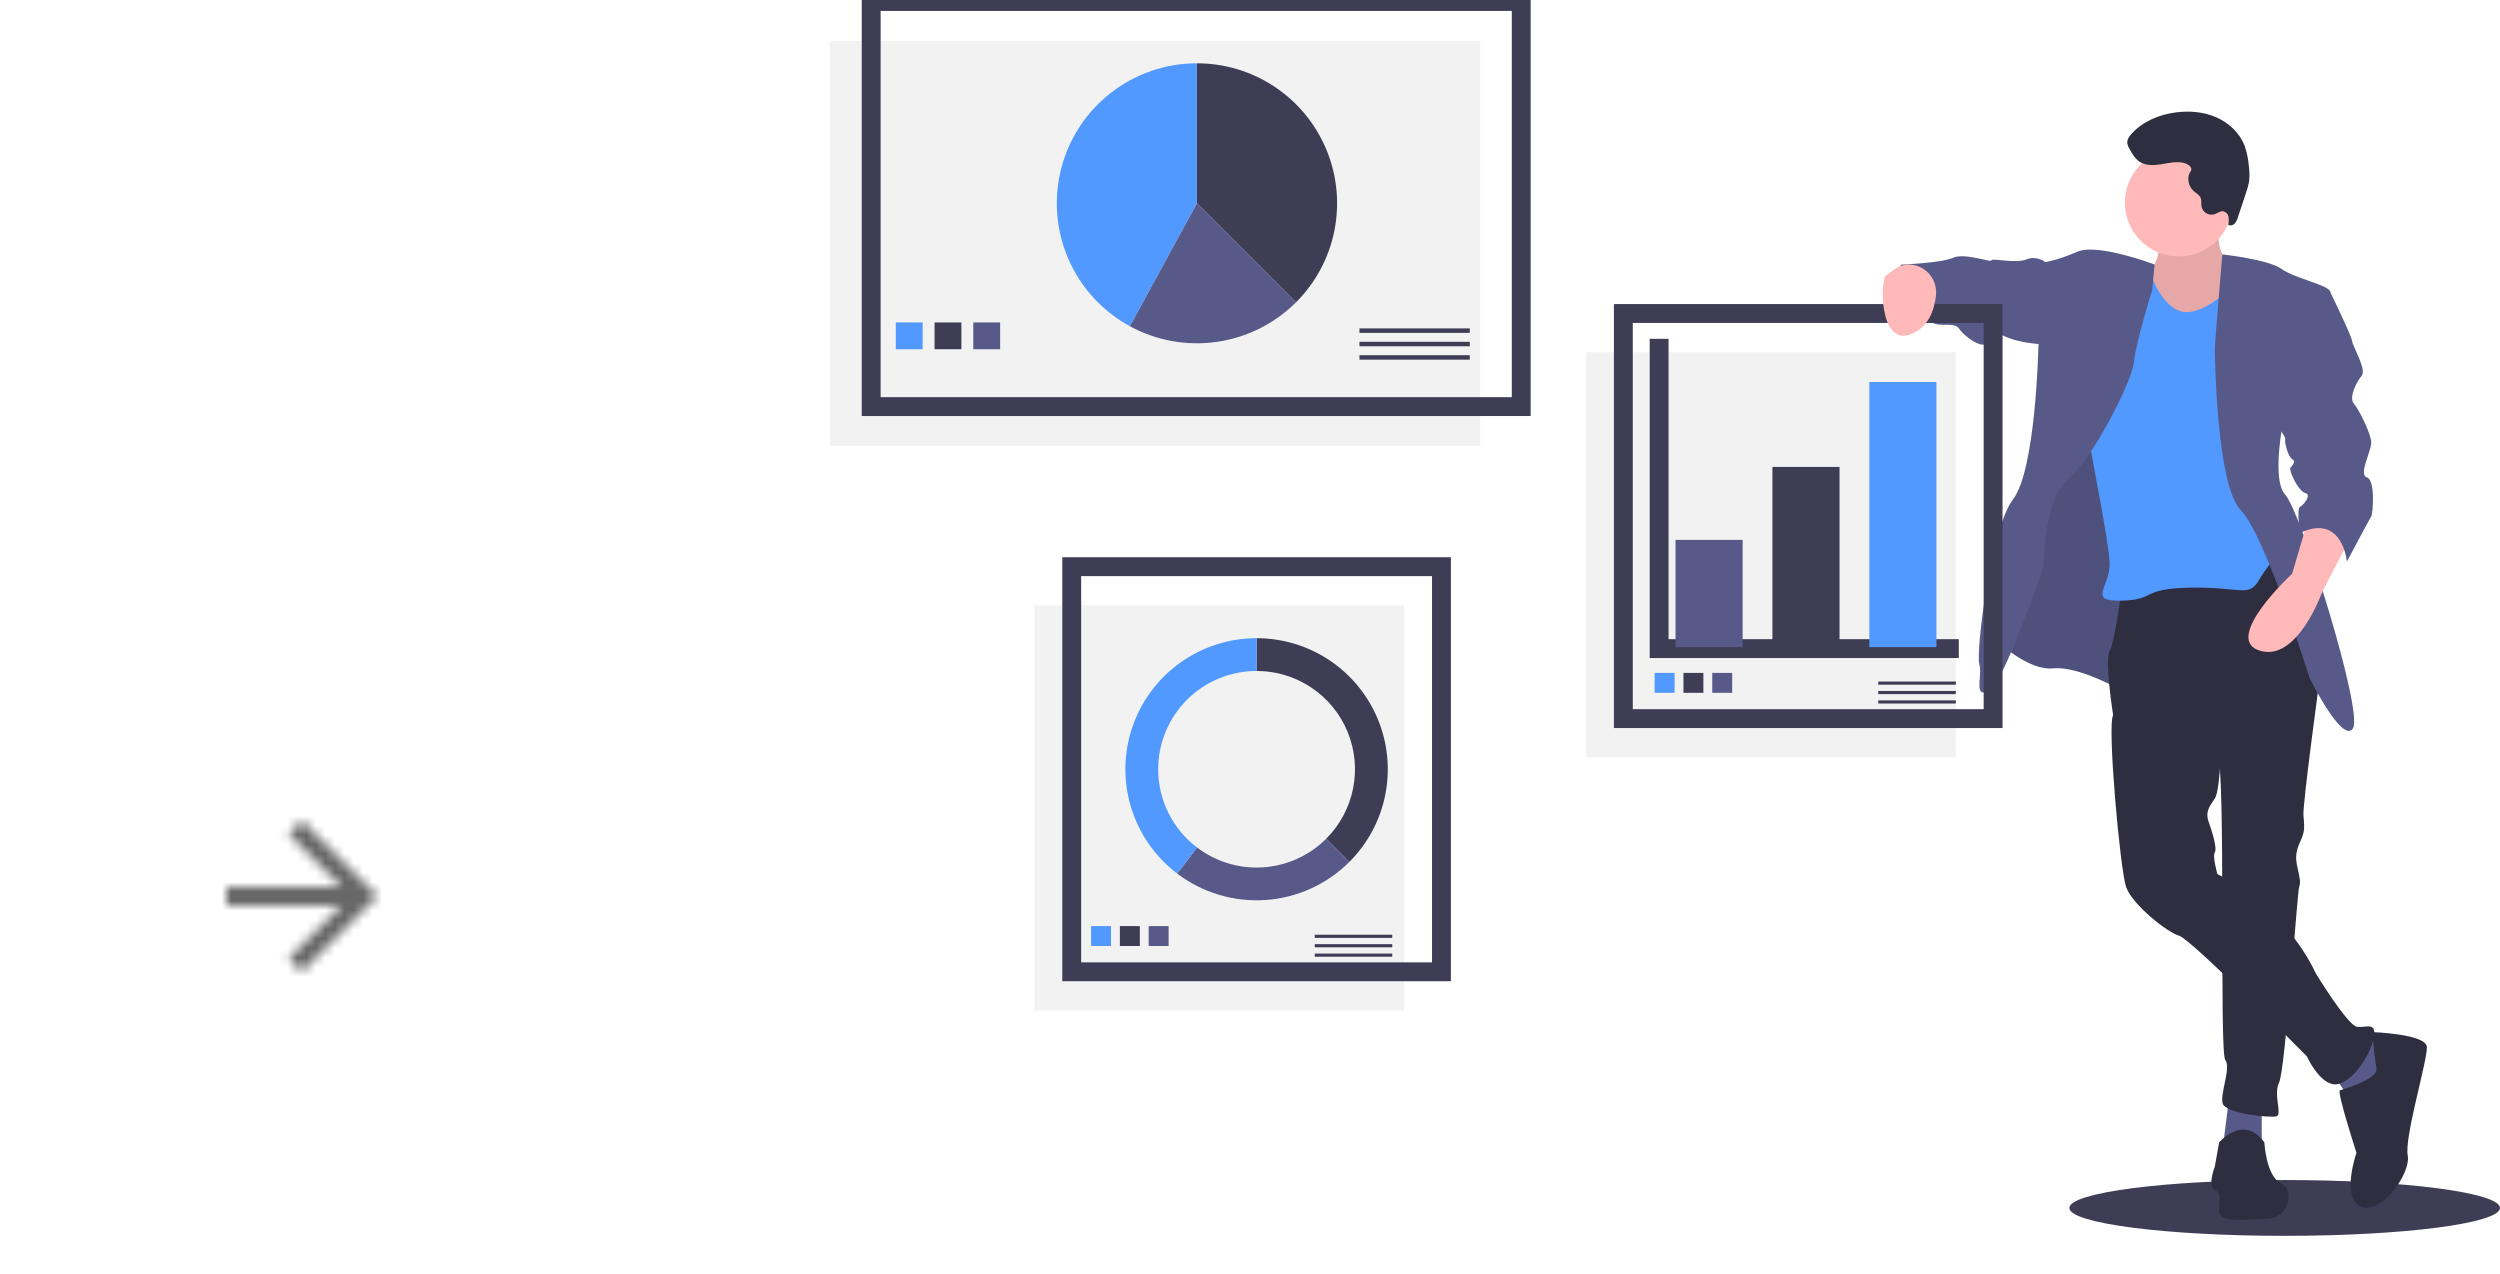 <svg width="265" height="135" viewBox="0 0 265 135" fill="none" xmlns="http://www.w3.org/2000/svg">
<g clip-path="url(#clip0_10602_964)">
<path d="M242.176 131C254.781 131 265 129.676 265 128.042C265 126.408 254.781 125.083 242.176 125.083C229.571 125.083 219.353 126.408 219.353 128.042C219.353 129.676 229.571 131 242.176 131Z" fill="#3F3D56"/>
<path d="M156.904 4.342H88V47.282H156.904V4.342Z" fill="#F2F2F2"/>
<path d="M161.25 0.158H92.346V43.099H161.25V0.158Z" stroke="#3F3D56" stroke-width="2" stroke-miterlimit="10"/>
<path d="M137.381 32.042C139.459 29.967 140.874 27.322 141.447 24.444C142.02 21.565 141.726 18.581 140.601 15.87C139.477 13.158 137.573 10.841 135.13 9.21C132.687 7.579 129.815 6.709 126.877 6.709V21.549L137.381 32.042Z" fill="#3F3D56"/>
<path d="M126.877 6.709C123.575 6.709 120.367 7.809 117.76 9.833C115.154 11.857 113.296 14.691 112.481 17.887C111.666 21.084 111.94 24.46 113.26 27.484C114.58 30.507 116.871 33.005 119.77 34.583L126.877 21.549V6.709Z" fill="#5199FF"/>
<path d="M137.381 32.042L126.877 21.549L119.77 34.583C122.587 36.114 125.824 36.694 128.998 36.236C132.172 35.778 135.113 34.307 137.381 32.042Z" fill="#575A89"/>
<path d="M97.798 34.179H94.954V37.02H97.798V34.179Z" fill="#5199FF"/>
<path d="M101.907 34.179H99.062V37.02H101.907V34.179Z" fill="#3F3D56"/>
<path d="M106.016 34.179H103.171V37.02H106.016V34.179Z" fill="#575A89"/>
<path d="M155.797 34.81H144.103V35.284H155.797V34.81Z" fill="#3F3D56"/>
<path d="M155.797 36.231H144.103V36.705H155.797V36.231Z" fill="#3F3D56"/>
<path d="M155.797 37.651H144.103V38.125H155.797V37.651Z" fill="#3F3D56"/>
<path d="M148.844 64.174H109.651V107.114H148.844V64.174Z" fill="#F2F2F2"/>
<path d="M152.795 60.069H113.602V103.01H152.795V60.069Z" stroke="#3F3D56" stroke-width="2" stroke-miterlimit="10"/>
<path d="M117.769 98.165H115.656V100.276H117.769V98.165Z" fill="#5199FF"/>
<path d="M120.822 98.165H118.708V100.276H120.822V98.165Z" fill="#3F3D56"/>
<path d="M123.874 98.165H121.761V100.276H123.874V98.165Z" fill="#575A89"/>
<path d="M147.58 99.082H139.362V99.415H147.58V99.082Z" fill="#3F3D56"/>
<path d="M147.58 100.081H139.362V100.414H147.58V100.081Z" fill="#3F3D56"/>
<path d="M147.58 101.079H139.362V101.412H147.58V101.079Z" fill="#3F3D56"/>
<path d="M133.198 67.647V71.121C135.261 71.121 137.278 71.732 138.993 72.877C140.708 74.022 142.045 75.649 142.835 77.553C143.624 79.457 143.831 81.552 143.428 83.573C143.026 85.594 142.032 87.45 140.574 88.908L143.032 91.363C144.977 89.421 146.302 86.945 146.838 84.25C147.375 81.555 147.099 78.762 146.047 76.224C144.994 73.685 143.212 71.515 140.925 69.989C138.638 68.462 135.949 67.647 133.198 67.647Z" fill="#3F3D56"/>
<path d="M143.032 91.363L140.574 88.907C138.791 90.689 136.421 91.765 133.905 91.935C131.389 92.106 128.896 91.359 126.888 89.834L124.784 92.6C127.461 94.633 130.785 95.628 134.14 95.4C137.495 95.173 140.655 93.739 143.032 91.363Z" fill="#575A89"/>
<path d="M122.768 81.54C122.768 78.777 123.867 76.126 125.823 74.172C127.779 72.218 130.432 71.121 133.198 71.121V67.647C130.287 67.647 127.449 68.56 125.084 70.257C122.72 71.954 120.948 74.349 120.019 77.105C119.089 79.861 119.049 82.839 119.904 85.619C120.759 88.399 122.465 90.841 124.783 92.6L126.888 89.835C125.606 88.864 124.568 87.609 123.853 86.17C123.138 84.731 122.767 83.146 122.768 81.54Z" fill="#5199FF"/>
<path d="M235.23 22.258C235.23 22.258 234.585 27.044 236.243 27.596C237.902 28.148 237.441 32.381 237.441 32.381L232.467 36.154L228.045 36.522L226.939 30.816L227.584 29.344C227.584 29.344 230.071 26.399 228.321 23.363C226.571 20.326 235.23 22.258 235.23 22.258Z" fill="#FFB9B9"/>
<path opacity="0.1" d="M235.23 22.258C235.23 22.258 234.585 27.044 236.243 27.596C237.902 28.148 237.441 32.381 237.441 32.381L232.467 36.154L228.045 36.522L226.939 30.816L227.584 29.344C227.584 29.344 230.071 26.399 228.321 23.363C226.571 20.326 235.23 22.258 235.23 22.258Z" fill="black"/>
<path d="M230.624 59.527L224.82 73.146C224.82 73.146 220.307 70.57 217.635 70.846C214.964 71.122 211.647 67.901 211.647 67.901L214.964 51.889L221.136 34.865L229.703 40.294L230.624 59.527Z" fill="#575A89"/>
<path opacity="0.1" d="M230.624 59.527L224.82 73.146C224.82 73.146 220.307 70.57 217.635 70.846C214.964 71.122 211.647 67.901 211.647 67.901L214.964 51.889L221.136 34.865L229.703 40.294L230.624 59.527Z" fill="black"/>
<path d="M239.744 117.409V121.826H235.599L236.243 116.673L239.744 117.409Z" fill="#575A89"/>
<path d="M250.522 109.771L253.562 111.611L251.351 116.672L249.048 116.396L246.837 113.267L250.522 109.771Z" fill="#575A89"/>
<path d="M240.573 58.239L246.008 71.03C246.008 71.03 244.073 85.201 244.165 86.398C244.257 87.594 244.35 88.054 243.889 89.066C243.428 90.079 243.244 90.723 243.52 91.919C243.797 93.115 243.889 93.576 243.705 94.036C243.52 94.496 242.231 113.452 241.586 114.74C240.941 116.029 241.954 118.145 241.31 118.329C240.665 118.513 235.875 118.053 235.598 116.949C235.322 115.845 236.519 113.176 235.875 112.348C235.23 111.52 235.967 81.705 235.046 79.68C234.124 77.656 223.991 75.815 223.991 75.815C223.991 75.815 223.07 69.926 223.623 69.006C224.176 68.086 224.913 62.288 224.913 62.288L240.573 58.239Z" fill="#2F2E41"/>
<path d="M235.229 121.09C235.229 121.09 237.809 118.053 240.02 121.09C240.02 121.09 240.204 124.679 241.77 125.415C243.336 126.151 242.599 129.096 240.388 129.188C238.177 129.28 235.322 129.648 235.229 128.452C235.137 127.255 235.598 126.519 234.769 126.151C233.94 125.783 234.769 123.666 234.769 123.666L235.229 121.09Z" fill="#2F2E41"/>
<path d="M235.506 77.104C235.506 77.104 235.414 83.729 234.769 84.65C234.124 85.57 233.756 86.122 234.124 87.134C234.493 88.146 235.045 89.987 234.769 90.355C234.493 90.723 235.045 92.655 235.045 92.655C235.045 92.655 242.138 96.06 245.455 103.146C245.455 103.146 248.863 108.759 249.876 108.851C250.89 108.943 252.087 108.207 251.535 110.323C250.982 112.44 248.863 115.201 247.297 114.925C245.731 114.648 244.533 111.98 244.533 111.98C244.533 111.98 232.282 99.557 230.992 99.189C229.702 98.821 226.018 95.876 225.373 94.036C224.728 92.195 223.346 76.828 223.991 75.815C224.636 74.803 227.031 73.423 227.031 73.423L235.506 77.104Z" fill="#2F2E41"/>
<path d="M251.443 109.402C251.443 109.402 257.154 109.586 257.246 110.967C257.338 112.347 254.851 120.537 255.219 122.469C255.588 124.402 252.364 128.819 250.245 127.899C248.126 126.978 249.784 122.193 249.784 122.193C249.784 122.193 247.666 115.66 248.034 115.568C248.403 115.476 252.087 114.372 251.903 113.267C251.719 112.163 251.443 109.402 251.443 109.402Z" fill="#2F2E41"/>
<path d="M230.946 27.182C234.1 27.182 236.658 24.628 236.658 21.477C236.658 18.326 234.1 15.771 230.946 15.771C227.792 15.771 225.235 18.326 225.235 21.477C225.235 24.628 227.792 27.182 230.946 27.182Z" fill="#FFB9B9"/>
<path d="M236.704 30.264C236.704 30.264 233.572 33.577 231.269 33.025C228.966 32.473 227.768 28.516 227.768 28.516L223.623 27.78C223.623 27.78 220.675 40.847 220.675 42.135C220.675 43.423 223.623 57.319 223.623 59.803C223.623 62.288 221.228 63.76 224.913 63.668C228.597 63.576 226.847 62.38 232.19 62.288C237.533 62.196 238.362 63.392 239.467 61.46C240.221 60.199 241.152 59.052 242.231 58.055L240.297 51.245L240.02 32.013C240.02 32.013 237.658 27.412 236.582 27.78C236.582 27.78 237.164 29.804 236.704 30.264Z" fill="#5199FF"/>
<path d="M235.569 26.966C235.569 26.966 240.48 27.504 241.862 28.516C243.244 29.528 247.113 30.264 247.021 31C246.929 31.737 242.507 42.227 242.507 42.227C242.507 42.227 240.48 50.509 242.231 52.441C243.981 54.374 250.521 75.447 249.416 77.195C248.31 78.944 244.81 71.858 244.81 71.858C244.81 71.858 240.112 56.674 237.533 54.098C234.953 51.521 234.769 37.626 234.769 36.982C234.769 36.338 235.569 26.966 235.569 26.966Z" fill="#575A89"/>
<path d="M228.385 28.033C228.385 28.033 222.333 25.755 220.214 26.675C218.096 27.595 216.806 27.779 216.806 27.779L216.069 36.797C216.069 36.797 215.793 49.772 213.398 52.901C211.003 56.03 209.437 69.097 209.805 70.385C210.174 71.674 209.16 73.882 210.726 73.33C212.292 72.778 216.622 60.079 216.622 60.079C216.622 60.079 216.622 52.809 219.201 50.785C221.78 48.76 226.018 40.386 226.202 38.362C226.386 36.337 228.137 30.724 228.137 30.724L228.385 28.033Z" fill="#575A89"/>
<path d="M249.14 57.042C249.14 57.042 246.376 62.196 246.008 63.116C245.639 64.036 243.06 70.293 239.375 68.913C235.691 67.533 242.968 60.815 242.968 60.815L244.626 55.202C244.626 55.202 248.956 54.282 249.14 57.042Z" fill="#FFB9B9"/>
<path d="M217.727 27.78H216.806C216.806 27.78 215.885 27.044 214.779 27.504C213.674 27.964 211.095 27.32 211.095 27.596C211.095 27.872 208.239 26.768 207.041 27.32C205.844 27.872 201.514 28.056 201.514 28.056C201.514 28.056 199.764 32.473 200.961 33.301C202.159 34.13 203.909 33.485 204.738 34.13C205.567 34.774 207.133 34.038 207.686 34.866C208.239 35.694 210.265 37.166 210.726 36.246C211.187 35.326 210.265 34.498 212.2 35.51C214.134 36.522 217.174 36.522 217.174 36.522L217.727 27.78Z" fill="#575A89"/>
<path d="M231.461 17.261C230.689 17.083 229.886 17.281 229.103 17.409C228.321 17.537 227.458 17.579 226.796 17.143C226.307 16.821 226.006 16.288 225.724 15.775C225.606 15.592 225.528 15.386 225.493 15.171C225.46 14.792 225.702 14.446 225.958 14.165C227.149 12.857 228.89 12.141 230.645 11.913C232.088 11.726 233.592 11.852 234.925 12.435C236.257 13.019 237.403 14.088 237.927 15.444C238.168 16.138 238.319 16.861 238.375 17.593C238.454 18.132 238.464 18.679 238.405 19.221C238.335 19.622 238.229 20.016 238.09 20.399L237.222 23.017C237.159 23.264 237.043 23.495 236.88 23.692C236.797 23.788 236.685 23.855 236.56 23.882C236.435 23.91 236.305 23.896 236.189 23.843C236.259 23.559 236.269 23.263 236.22 22.975C236.193 22.831 236.123 22.698 236.02 22.595C235.917 22.491 235.785 22.42 235.642 22.392C235.322 22.358 235.048 22.605 234.745 22.712C234.599 22.755 234.446 22.768 234.295 22.749C234.144 22.73 233.998 22.68 233.867 22.602C233.737 22.525 233.623 22.421 233.535 22.297C233.446 22.174 233.384 22.033 233.353 21.884C233.305 21.585 233.385 21.265 233.272 20.983C233.138 20.654 232.786 20.482 232.521 20.245C232.279 20.022 232.106 19.735 232.022 19.417C231.938 19.099 231.946 18.764 232.046 18.451C232.117 18.233 232.318 18.134 232.278 17.884C232.225 17.555 231.741 17.326 231.461 17.261Z" fill="#2F2E41"/>
<path d="M207.317 37.336H168.124V80.276H207.317V37.336Z" fill="#F2F2F2"/>
<path d="M211.268 33.231H172.075V76.172H211.268V33.231Z" stroke="#3F3D56" stroke-width="2" stroke-miterlimit="10"/>
<path d="M175.868 35.915V68.752H207.633" stroke="#3F3D56" stroke-width="2" stroke-miterlimit="10"/>
<path d="M184.718 57.227H177.606V68.594H184.718V57.227Z" fill="#575A89"/>
<path d="M194.99 49.492H187.878V68.594H194.99V49.492Z" fill="#3F3D56"/>
<path d="M205.262 40.493H198.151V68.594H205.262V40.493Z" fill="#5199FF"/>
<path d="M177.507 71.327H175.394V73.438H177.507V71.327Z" fill="#5199FF"/>
<path d="M180.559 71.327H178.446V73.438H180.559V71.327Z" fill="#3F3D56"/>
<path d="M183.612 71.327H181.499V73.438H183.612V71.327Z" fill="#575A89"/>
<path d="M207.317 72.244H199.099V72.577H207.317V72.244Z" fill="#3F3D56"/>
<path d="M207.317 73.243H199.099V73.576H207.317V73.243Z" fill="#3F3D56"/>
<path d="M207.317 74.241H199.099V74.574H207.317V74.241Z" fill="#3F3D56"/>
<path d="M202.467 28.051C204.146 28.123 205.394 29.645 205.213 31.315C205.048 32.828 204.441 34.71 202.528 35.433C199.12 36.721 199.304 29.451 199.949 29.175C200.378 28.991 201.054 27.989 202.467 28.051Z" fill="#FFB9B9"/>
<path d="M246.008 30.509L247.021 31C247.021 31 249.232 35.51 249.324 36.154C249.416 36.798 250.89 39.19 250.337 39.834C249.785 40.479 248.956 42.135 249.508 42.779C250.061 43.423 251.351 46 251.351 46.92C251.351 47.84 249.969 50.325 250.89 50.601C251.811 50.877 251.535 54.466 251.351 54.742C251.167 55.018 248.771 59.527 248.771 59.527C248.771 59.527 248.311 54.374 243.797 56.49C243.797 56.49 243.429 53.914 243.797 53.73C244.166 53.546 245.087 52.441 244.35 52.257C243.613 52.073 242.6 49.865 242.784 49.589C242.968 49.313 243.429 48.945 242.968 48.669C242.507 48.392 242.139 46.828 242.231 46.552C242.323 46.276 241.218 44.988 241.218 44.988L246.008 30.509Z" fill="#575A89"/>
</g>
<g filter="url(#filter0_d_10602_964)">
<rect width="40" height="40" rx="2" transform="matrix(-1 0 0 1 52 75)" fill="white"/>
</g>
<mask id="mask0_10602_964" style="mask-type:alpha" maskUnits="userSpaceOnUse" x="24" y="87" width="16" height="16">
<path d="M24 94H36.17L30.58 88.41L32 87L40 95L32 103L30.59 101.59L36.17 96H24V94Z" fill="black"/>
</mask>
<g mask="url(#mask0_10602_964)">
<rect width="24" height="24" transform="matrix(-1 0 0 1 44 83)" fill="#686868"/>
</g>
<defs>
<filter id="filter0_d_10602_964" x="0" y="71" width="64" height="64" filterUnits="userSpaceOnUse" color-interpolation-filters="sRGB">
<feFlood flood-opacity="0" result="BackgroundImageFix"/>
<feColorMatrix in="SourceAlpha" type="matrix" values="0 0 0 0 0 0 0 0 0 0 0 0 0 0 0 0 0 0 127 0" result="hardAlpha"/>
<feOffset dy="8"/>
<feGaussianBlur stdDeviation="6"/>
<feColorMatrix type="matrix" values="0 0 0 0 0 0 0 0 0 0 0 0 0 0 0 0 0 0 0.1 0"/>
<feBlend mode="normal" in2="BackgroundImageFix" result="effect1_dropShadow_10602_964"/>
<feBlend mode="normal" in="SourceGraphic" in2="effect1_dropShadow_10602_964" result="shape"/>
</filter>
<clipPath id="clip0_10602_964">
<rect width="177" height="131" fill="white" transform="translate(88)"/>
</clipPath>
</defs>
</svg>
